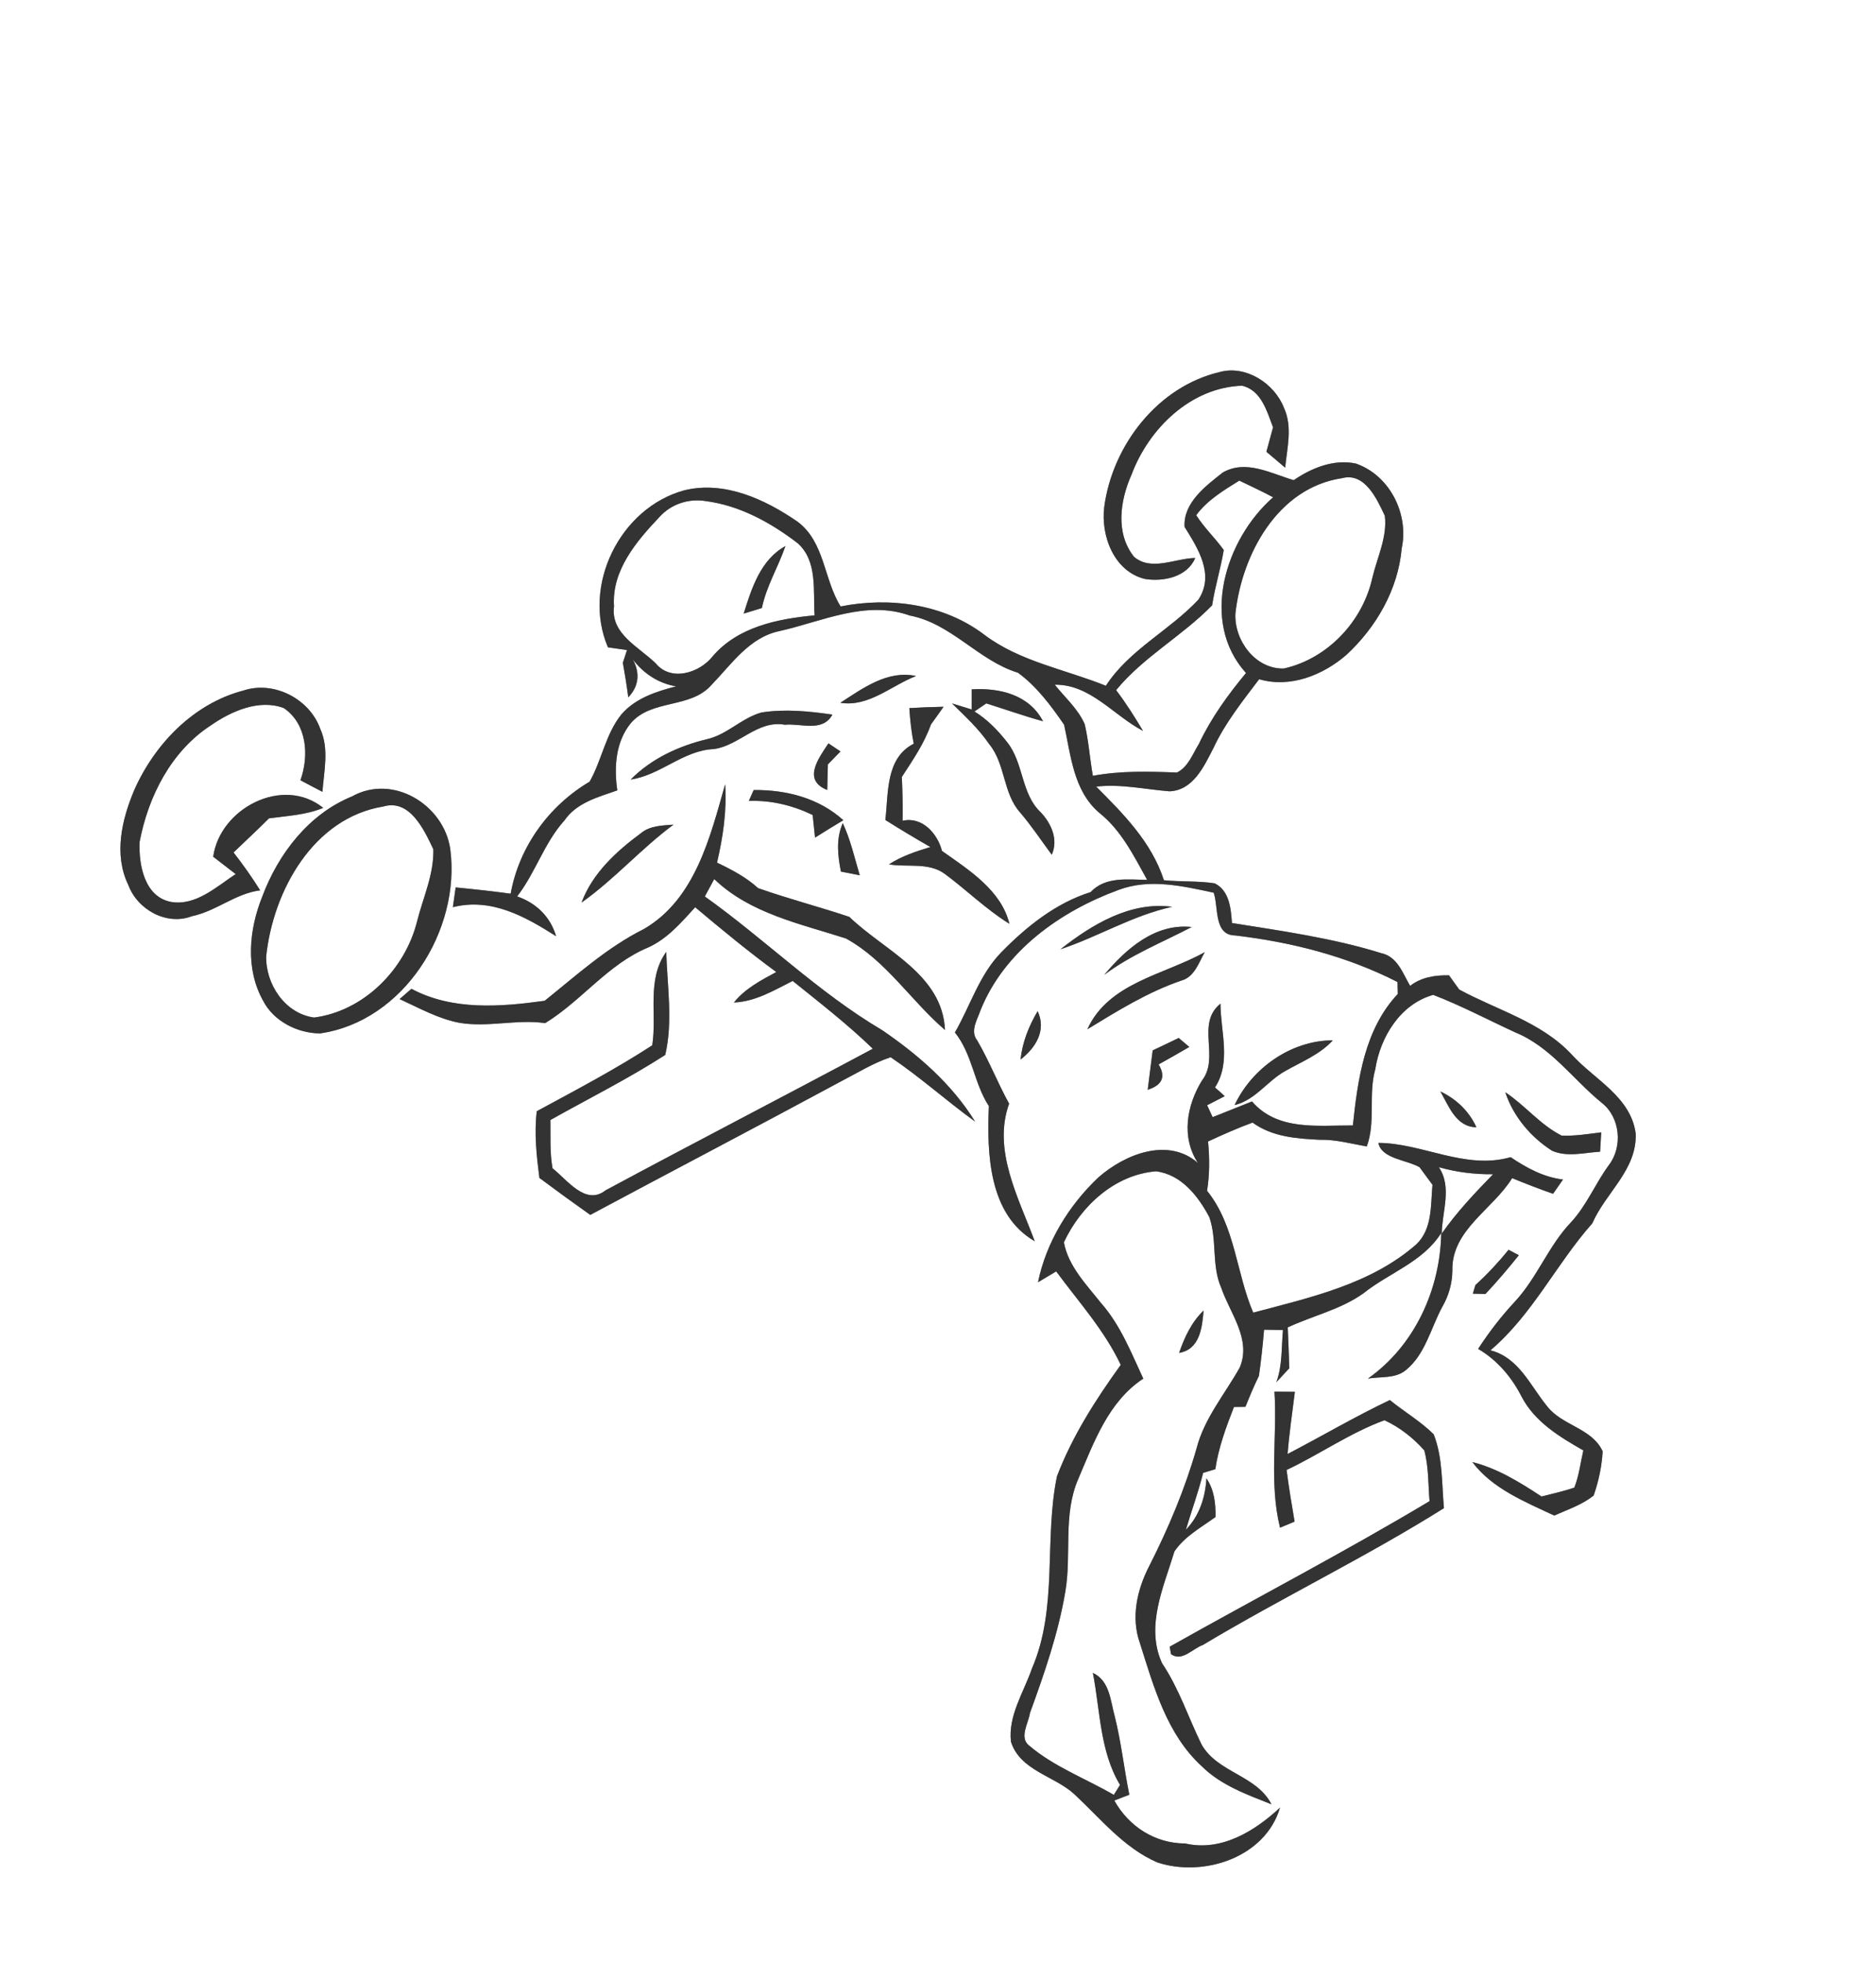 <?xml version="1.0" encoding="UTF-8" ?>
<!DOCTYPE svg PUBLIC "-//W3C//DTD SVG 1.1//EN" "http://www.w3.org/Graphics/SVG/1.1/DTD/svg11.dtd">
<svg width="263pt" height="275pt" viewBox="0 0 263 275" version="1.1" xmlns="http://www.w3.org/2000/svg">
<rect x="0" y="0" width="263" height="275" fill="#808080" stroke="none"/>
<g id="#ffffffff">
<path fill="#FFFFFF" opacity="1.00" d=" M 0.00 0.00 L 263.00 0.00 L 263.00 275.00 L 0.00 275.00 L 0.00 0.00 M 154.81 71.02 C 154.29 75.09 156.17 80.10 160.52 81.15 C 163.10 81.56 166.43 80.88 167.56 78.21 C 164.76 78.24 161.41 80.12 158.98 78.04 C 156.34 74.74 157.02 70.13 158.64 66.51 C 161.06 60.05 166.95 54.30 174.13 54.06 C 176.84 54.71 177.60 57.63 178.47 59.89 C 178.24 60.74 177.77 62.46 177.54 63.32 C 178.20 63.88 179.51 64.99 180.17 65.55 C 180.44 62.78 181.23 59.80 179.99 57.14 C 178.66 53.74 174.70 51.17 171.05 52.13 C 162.34 54.15 155.98 62.37 154.81 71.02 M 171.42 66.23 C 169.02 68.12 165.86 70.48 166.07 73.85 C 167.94 76.87 170.32 80.53 168.01 84.04 C 163.97 88.37 158.34 91.03 155.03 96.12 C 149.34 93.81 143.02 92.75 138.01 88.98 C 132.34 84.65 124.70 83.63 117.85 85.00 C 115.48 81.21 115.63 75.96 111.81 73.12 C 107.26 69.98 101.57 67.35 95.94 68.72 C 86.93 71.17 81.53 82.06 85.23 90.73 C 85.90 90.83 87.23 91.01 87.90 91.11 C 87.76 91.56 87.46 92.45 87.32 92.89 C 87.61 94.50 87.87 96.12 88.08 97.74 C 89.55 96.20 89.77 94.34 88.71 92.42 C 90.22 94.40 92.31 95.78 94.78 96.20 C 91.99 96.92 89.10 97.86 87.14 100.10 C 84.90 102.86 84.38 106.53 82.66 109.56 C 76.95 112.93 72.77 118.70 71.59 125.26 C 69.02 124.91 66.45 124.63 63.88 124.38 C 63.78 125.07 63.59 126.46 63.49 127.15 C 68.85 125.79 73.63 128.46 77.96 131.22 C 77.16 128.48 75.16 126.56 72.50 125.64 C 75.08 122.31 76.29 118.13 79.14 114.98 C 80.84 112.50 83.86 111.72 86.54 110.78 C 86.07 107.56 86.29 103.98 88.43 101.36 C 91.37 97.94 96.82 99.38 99.77 95.97 C 102.58 93.07 105.06 89.32 109.29 88.45 C 115.25 87.11 121.39 84.07 127.53 86.27 C 133.38 87.38 137.13 92.57 142.71 94.29 C 145.32 96.18 147.36 98.93 149.18 101.58 C 150.13 105.88 150.48 110.79 154.07 113.89 C 157.18 116.34 158.94 119.94 160.82 123.32 C 158.07 123.29 154.98 122.82 152.89 125.04 C 148.02 126.57 143.91 129.86 140.39 133.46 C 137.29 136.61 136.04 140.96 133.87 144.71 C 136.33 147.77 136.53 151.82 138.63 155.03 C 138.35 161.66 138.59 170.23 145.06 173.97 C 142.81 167.90 139.12 161.22 141.47 154.69 C 139.87 151.79 138.67 148.69 137.00 145.83 C 135.96 144.50 137.02 142.91 137.46 141.60 C 140.80 133.28 148.67 127.71 156.84 124.72 C 161.18 123.10 165.80 124.19 170.15 125.12 C 170.85 127.14 170.14 131.07 173.14 131.11 C 181.03 132.04 188.82 134.01 195.92 137.64 C 195.93 138.06 195.95 138.89 195.96 139.31 C 191.30 144.27 190.35 151.26 189.66 157.74 C 184.77 157.72 179.11 158.54 175.52 154.38 C 173.68 155.12 171.84 155.84 170.00 156.58 L 169.23 154.91 C 169.85 154.59 171.08 153.95 171.70 153.64 C 171.25 153.22 170.79 152.82 170.33 152.42 C 172.64 148.87 171.11 144.58 171.10 140.67 C 167.60 143.50 171.05 148.19 168.51 151.44 C 166.36 154.93 165.57 159.40 167.94 163.00 C 163.72 159.33 157.67 161.79 153.98 165.03 C 149.84 168.95 146.67 174.10 145.52 179.72 C 146.37 179.21 147.22 178.70 148.07 178.20 C 151.22 182.47 154.82 186.44 157.12 191.30 C 153.60 196.18 150.34 201.26 148.18 206.91 C 146.34 215.81 148.36 225.34 144.66 233.88 C 143.51 237.22 141.31 240.46 141.73 244.13 C 143.03 248.18 147.77 248.88 150.60 251.46 C 154.28 254.87 157.52 258.98 162.23 261.03 C 168.68 263.17 177.38 260.38 179.45 253.35 C 175.90 256.66 171.20 259.55 166.15 258.38 C 161.94 258.38 158.24 256.00 156.22 252.36 C 156.75 252.16 157.79 251.75 158.32 251.55 C 157.59 247.92 157.19 244.24 156.30 240.65 C 155.67 238.43 155.61 235.59 153.21 234.47 C 154.24 239.72 154.19 245.50 157.02 250.17 C 156.73 250.64 156.44 251.10 156.15 251.57 C 152.21 249.28 147.80 247.65 144.30 244.68 C 142.82 243.55 144.19 241.52 144.39 240.10 C 146.41 234.55 148.36 228.94 149.35 223.09 C 150.25 217.85 148.98 212.29 151.17 207.28 C 153.35 202.16 155.40 196.42 160.28 193.23 C 158.57 189.56 157.07 185.71 154.36 182.64 C 152.31 180.05 149.76 177.47 149.15 174.12 C 151.52 169.04 156.26 164.65 162.05 164.17 C 165.61 164.60 167.98 167.65 169.54 170.60 C 170.66 173.80 169.82 177.37 171.21 180.51 C 172.44 184.08 175.45 187.68 173.82 191.64 C 171.73 195.39 168.84 198.76 167.75 203.00 C 166.12 208.70 163.81 214.18 161.13 219.46 C 159.42 222.77 158.51 226.69 159.81 230.31 C 161.75 236.43 163.58 243.09 168.49 247.57 C 171.16 250.22 174.81 251.53 178.25 252.89 C 176.16 248.79 170.68 248.48 168.44 244.49 C 166.59 240.71 165.28 236.64 162.91 233.12 C 160.55 227.94 163.13 222.46 164.65 217.44 C 166.07 215.34 168.40 214.08 170.41 212.62 C 170.43 210.71 170.23 208.82 169.13 207.20 C 168.98 209.88 168.14 212.46 166.25 214.41 C 167.04 211.75 168.00 209.14 168.67 206.44 C 169.10 206.31 169.95 206.05 170.38 205.92 C 170.82 202.90 171.89 200.02 172.99 197.20 C 173.39 197.19 174.20 197.19 174.60 197.18 C 175.19 195.72 175.79 194.26 176.49 192.85 C 176.80 190.70 177.03 188.53 177.21 186.37 C 177.87 186.38 179.19 186.41 179.86 186.42 C 179.64 188.86 179.79 191.38 178.94 193.73 C 179.54 193.07 180.14 192.42 180.75 191.77 C 180.68 189.86 180.62 187.95 180.53 186.05 C 184.04 184.41 187.94 183.55 191.13 181.28 C 194.74 178.39 199.49 176.89 202.05 172.81 C 201.91 180.73 198.33 188.60 191.78 193.22 C 193.54 192.92 195.59 193.26 197.07 192.05 C 199.82 189.83 200.57 186.18 202.18 183.20 C 203.09 181.64 203.59 179.90 203.61 178.09 C 203.47 172.38 209.29 169.52 211.99 165.13 C 213.88 165.90 215.79 166.65 217.73 167.32 C 218.07 166.82 218.77 165.82 219.12 165.32 C 216.40 165.00 214.01 163.69 211.78 162.19 C 205.43 164.01 199.37 160.20 193.24 160.19 C 193.67 162.42 197.20 162.55 199.01 163.60 C 199.46 164.21 200.37 165.45 200.82 166.06 C 200.56 168.93 200.83 172.28 198.53 174.43 C 192.16 180.01 183.66 181.86 175.69 183.98 C 173.29 178.38 173.18 171.81 169.22 166.90 C 169.59 164.61 169.58 162.29 169.36 159.99 C 171.41 159.04 173.48 158.12 175.60 157.34 C 178.33 159.33 181.71 159.59 184.97 159.75 C 187.22 159.69 189.40 160.30 191.61 160.69 C 192.89 157.22 191.80 153.42 192.80 149.88 C 193.50 145.35 196.31 140.74 200.92 139.44 C 204.87 140.96 208.61 142.94 212.45 144.71 C 217.40 146.73 220.52 151.29 224.55 154.57 C 227.16 156.61 227.53 160.76 225.52 163.34 C 223.65 165.90 222.45 168.91 220.29 171.26 C 217.11 174.57 215.52 179.03 212.41 182.40 C 210.48 184.46 208.76 186.70 207.22 189.06 C 209.92 190.64 211.93 193.03 213.34 195.80 C 215.19 199.31 218.64 201.39 221.97 203.29 C 221.57 205.02 221.37 206.83 220.71 208.50 C 219.21 209.02 217.65 209.35 216.11 209.75 C 213.08 207.76 209.96 205.82 206.41 204.92 C 209.19 208.64 213.79 210.49 217.89 212.42 C 219.77 211.58 221.79 210.92 223.42 209.61 C 224.11 207.62 224.56 205.53 224.68 203.42 C 223.19 200.15 218.96 199.82 216.88 197.08 C 214.52 194.20 212.92 190.27 208.95 189.26 C 214.85 184.25 218.17 177.17 223.23 171.46 C 225.10 167.15 229.52 163.95 229.31 158.87 C 228.62 153.69 223.47 151.29 220.29 147.75 C 216.03 143.21 209.87 141.58 204.57 138.69 C 204.21 138.19 203.50 137.20 203.14 136.70 C 201.22 136.67 199.26 136.95 197.69 138.18 C 196.65 136.42 195.92 134.09 193.66 133.60 C 186.85 131.48 179.73 130.49 172.71 129.37 C 172.56 127.35 172.37 124.84 170.29 123.81 C 167.94 123.45 165.53 123.61 163.17 123.37 C 161.45 118.05 157.52 114.10 153.68 110.25 C 157.14 109.85 160.53 110.64 163.96 110.91 C 167.29 110.77 168.80 107.39 170.12 104.84 C 171.76 101.31 174.20 98.28 176.52 95.20 C 180.86 96.47 185.43 94.65 188.73 91.81 C 192.94 87.92 196.00 82.63 196.51 76.85 C 197.54 72.03 194.82 66.60 190.07 64.97 C 186.98 64.32 183.89 65.58 181.37 67.30 C 178.18 66.37 174.67 64.36 171.42 66.23 M 117.81 98.50 C 121.75 99.15 124.95 96.09 128.43 94.75 C 124.42 93.89 120.98 96.46 117.81 98.50 M 136.22 96.62 C 136.21 97.56 136.21 98.50 136.22 99.44 L 133.46 98.59 C 135.31 100.39 137.22 102.16 138.68 104.30 C 140.98 107.09 140.59 111.22 143.04 113.91 C 144.63 115.78 145.99 117.83 147.45 119.80 C 148.39 117.67 147.40 115.45 145.91 113.86 C 143.12 111.25 143.53 106.93 141.19 104.02 C 139.90 102.37 138.41 100.83 136.61 99.72 C 137.16 99.34 137.71 98.96 138.27 98.59 C 140.92 99.42 143.54 100.35 146.22 101.09 C 144.28 97.36 140.11 96.38 136.22 96.62 M 18.82 110.74 C 17.07 114.89 15.92 119.78 17.99 124.04 C 19.27 127.50 23.36 129.78 26.92 128.41 C 30.30 127.71 33.01 125.23 36.47 124.79 C 35.32 122.95 34.07 121.18 32.74 119.48 C 34.40 117.89 36.08 116.33 37.71 114.70 C 40.27 114.34 42.89 114.24 45.31 113.23 C 39.63 108.67 30.82 113.32 29.89 120.08 C 30.94 120.88 31.99 121.70 33.04 122.51 C 30.33 124.29 27.45 127.01 23.96 126.41 C 20.23 125.69 19.44 121.18 19.57 118.01 C 20.78 111.63 23.99 105.28 29.57 101.66 C 32.44 99.67 36.32 97.95 39.78 99.24 C 43.05 101.46 43.35 105.91 42.12 109.36 C 43.14 109.91 44.17 110.45 45.20 110.98 C 45.42 108.06 46.16 104.95 44.90 102.16 C 43.40 97.95 38.39 95.36 34.11 96.79 C 27.14 98.61 21.68 104.28 18.82 110.74 M 106.76 99.86 C 103.98 100.62 101.93 102.98 99.09 103.61 C 95.15 104.56 91.29 106.34 88.42 109.26 C 92.63 108.64 95.78 105.17 100.06 104.99 C 103.61 104.53 106.19 100.89 110.03 101.58 C 112.30 101.35 115.30 102.68 116.70 100.16 C 113.42 99.68 110.06 99.35 106.76 99.86 M 127.48 99.25 C 127.59 100.92 127.77 102.59 128.10 104.24 C 124.13 106.25 124.56 111.19 124.12 114.93 C 126.20 116.24 128.30 117.50 130.43 118.72 C 128.42 119.33 126.40 119.99 124.63 121.15 C 127.21 121.59 130.20 120.82 132.46 122.49 C 135.52 124.76 138.25 127.46 141.51 129.48 C 140.37 124.78 135.80 121.91 132.06 119.27 C 131.44 116.85 129.30 114.41 126.54 115.04 C 126.58 112.99 126.52 110.95 126.43 108.90 C 127.96 106.54 129.57 104.21 130.51 101.54 C 131.11 100.72 131.70 99.89 132.28 99.06 C 130.68 99.09 129.08 99.15 127.48 99.25 M 116.14 104.19 C 114.76 106.28 112.45 109.34 115.97 110.72 C 115.99 109.82 116.04 108.04 116.06 107.14 C 116.50 106.69 117.39 105.78 117.83 105.32 C 117.27 104.94 116.70 104.56 116.14 104.19 M 101.66 109.92 C 99.55 117.35 97.45 126.04 90.27 130.21 C 85.11 132.79 80.82 136.69 76.36 140.27 C 70.14 141.13 63.42 141.66 57.68 138.59 C 57.26 138.95 56.43 139.67 56.02 140.03 C 58.76 141.28 61.44 142.80 64.43 143.36 C 68.42 144.03 72.43 142.83 76.43 143.40 C 81.55 140.26 85.22 135.15 90.84 132.81 C 93.56 131.59 95.50 129.30 97.46 127.16 C 101.17 130.28 104.92 133.37 108.83 136.24 C 106.68 137.40 104.45 138.56 102.89 140.51 C 105.91 140.39 108.51 138.80 111.13 137.49 C 114.94 140.56 118.83 143.57 122.36 146.99 C 109.90 153.66 97.34 160.14 84.89 166.84 C 82.09 169.05 79.50 165.34 77.46 163.75 C 77.06 161.52 77.20 159.23 77.16 156.98 C 82.54 153.96 88.08 151.20 93.26 147.86 C 94.36 143.19 93.54 138.18 93.40 133.42 C 90.61 137.32 92.13 142.13 91.44 146.51 C 86.23 149.90 80.71 152.79 75.25 155.75 C 74.88 158.87 75.22 162.00 75.62 165.10 C 77.97 166.85 80.35 168.58 82.75 170.28 C 94.44 164.02 106.20 157.88 117.87 151.58 C 120.17 150.40 122.39 149.00 124.86 148.18 C 128.97 150.94 132.68 154.29 136.70 157.20 C 133.44 151.93 128.73 147.84 123.66 144.38 C 114.69 139.08 107.26 131.67 98.81 125.65 C 99.25 124.84 99.69 124.02 100.13 123.21 C 105.14 128.04 112.19 129.47 118.60 131.54 C 124.20 134.61 127.70 140.26 132.48 144.36 C 132.12 136.52 123.99 133.27 119.07 128.51 C 114.83 127.09 110.49 125.97 106.28 124.48 C 104.59 122.94 102.56 121.88 100.52 120.91 C 101.36 117.31 101.91 113.63 101.66 109.92 M 105.66 110.73 C 105.49 111.11 105.15 111.88 104.98 112.26 C 108.09 112.14 111.13 112.88 113.93 114.23 C 114.01 115.02 114.18 116.61 114.26 117.40 C 115.58 116.57 116.90 115.75 118.23 114.96 C 114.78 111.84 110.23 110.69 105.66 110.73 M 49.34 111.63 C 43.29 114.09 38.99 119.69 36.76 125.69 C 34.91 130.27 34.38 135.78 36.87 140.23 C 38.34 143.14 41.72 144.83 44.87 144.84 C 56.61 143.16 64.63 130.35 63.12 118.99 C 62.22 112.80 55.09 108.41 49.34 111.63 M 89.84 116.79 C 86.41 119.32 83.05 122.40 81.53 126.50 C 86.13 123.25 89.88 118.94 94.42 115.58 C 92.84 115.71 91.13 115.71 89.84 116.79 M 118.15 115.37 C 117.18 117.56 117.44 119.90 117.89 122.16 C 118.77 122.34 119.65 122.51 120.53 122.68 C 119.80 120.23 119.24 117.71 118.15 115.37 M 148.67 133.05 C 153.98 131.28 158.80 128.30 164.33 127.10 C 158.47 126.31 153.08 129.58 148.67 133.05 M 154.81 136.63 C 158.57 133.81 162.94 132.09 167.07 129.93 C 161.95 129.38 157.86 132.98 154.81 136.63 M 152.44 144.26 C 156.68 141.68 160.91 139.04 165.64 137.43 C 167.47 136.91 168.05 134.93 168.90 133.45 C 163.23 136.64 155.41 137.71 152.44 144.26 M 143.08 148.50 C 145.19 146.86 146.73 144.43 145.47 141.72 C 144.24 143.81 143.32 146.07 143.08 148.50 M 161.60 147.22 C 161.37 149.06 161.12 150.90 160.90 152.74 C 162.95 152.09 163.46 150.91 162.43 149.19 C 163.87 148.39 165.31 147.57 166.73 146.74 C 166.23 146.32 165.73 145.90 165.24 145.48 C 164.03 146.07 162.82 146.65 161.60 147.22 M 173.08 154.89 C 176.01 154.17 177.67 151.50 180.19 150.11 C 182.49 148.80 185.03 147.81 186.85 145.81 C 181.03 145.82 175.53 149.68 173.08 154.89 M 201.93 152.98 C 203.13 155.06 204.12 157.95 206.98 158.00 C 205.96 155.75 204.16 154.03 201.93 152.98 M 211.03 153.09 C 212.15 156.48 214.59 159.37 217.57 161.28 C 219.70 162.22 222.09 161.56 224.32 161.42 C 224.37 160.52 224.43 159.61 224.48 158.71 C 222.64 158.94 220.79 159.24 218.93 159.17 C 215.93 157.66 213.81 154.93 211.03 153.09 M 211.49 175.17 C 210.06 176.93 208.52 178.59 206.84 180.11 C 206.75 180.41 206.57 181.01 206.48 181.32 C 206.92 181.33 207.80 181.35 208.24 181.37 C 209.88 179.63 211.43 177.80 212.93 175.93 C 212.57 175.74 211.85 175.36 211.49 175.17 M 165.30 189.62 C 168.20 189.14 168.54 186.08 168.73 183.69 C 167.04 185.31 166.05 187.45 165.30 189.62 M 178.67 195.05 C 179.07 201.41 177.90 207.85 179.45 214.12 C 179.96 213.91 180.98 213.48 181.49 213.27 C 181.08 210.86 180.68 208.45 180.37 206.03 C 185.01 203.84 189.26 200.83 194.09 199.06 C 196.22 200.04 198.13 201.54 199.68 203.29 C 200.29 205.60 200.22 208.03 200.41 210.40 C 188.47 217.55 176.11 223.97 163.98 230.80 C 164.03 231.06 164.12 231.59 164.17 231.85 C 165.72 232.95 167.19 231.06 168.63 230.56 C 179.74 223.90 191.46 218.27 202.43 211.38 C 202.11 207.93 202.28 204.30 200.99 201.03 C 199.14 199.20 196.86 197.87 194.84 196.23 C 189.96 198.55 185.30 201.30 180.51 203.79 C 180.74 200.87 181.17 197.98 181.53 195.08 C 180.58 195.06 179.62 195.05 178.67 195.05 Z" />
<path fill="#FFFFFF" opacity="1.00" d=" M 188.14 67.02 C 191.35 66.17 193.03 69.94 194.14 72.29 C 194.51 75.25 193.08 78.10 192.40 80.95 C 191.07 87.06 186.14 92.32 179.99 93.70 C 176.02 93.81 173.03 89.80 173.19 86.02 C 174.10 77.71 179.09 68.38 188.14 67.02 Z" />
<path fill="#FFFFFF" opacity="1.00" d=" M 167.70 72.21 C 169.26 70.09 171.55 68.73 173.74 67.36 C 175.32 68.13 176.93 68.86 178.48 69.70 C 171.82 75.52 168.14 87.10 174.68 94.33 C 172.13 97.40 169.78 100.65 168.07 104.27 C 167.20 105.68 166.57 107.51 165.00 108.28 C 161.06 108.13 157.11 108.01 153.21 108.74 C 152.78 106.34 152.63 103.89 152.07 101.51 C 151.14 99.36 149.30 97.77 147.87 95.97 C 152.84 95.89 156.12 100.29 160.24 102.44 C 159.07 100.48 157.86 98.55 156.47 96.73 C 160.31 92.05 165.74 89.15 169.93 84.84 C 170.33 82.23 171.13 79.70 171.56 77.09 C 170.35 75.40 168.81 73.97 167.70 72.21 Z" />
<path fill="#FFFFFF" opacity="1.00" d=" M 92.49 72.42 C 94.12 70.63 96.55 69.85 98.93 70.23 C 103.70 70.85 108.05 73.24 111.82 76.13 C 114.66 78.65 113.97 82.84 114.20 86.25 C 109.04 86.73 103.45 87.85 99.91 91.99 C 98.07 94.32 94.08 95.58 91.94 92.99 C 89.61 90.69 85.57 88.86 86.08 84.99 C 85.73 79.94 89.25 75.84 92.49 72.42 M 104.26 86.00 C 105.11 85.74 105.96 85.49 106.81 85.22 C 107.44 82.16 109.10 79.47 110.11 76.54 C 106.63 78.44 105.37 82.46 104.26 86.00 Z" />
<path fill="#FFFFFF" opacity="1.00" d=" M 53.73 113.04 C 57.46 111.94 59.45 116.30 60.75 119.03 C 60.85 122.55 59.30 125.82 58.46 129.18 C 56.78 135.88 51.00 141.72 44.03 142.62 C 39.95 142.06 37.22 137.95 37.32 133.99 C 38.31 124.86 43.89 114.66 53.73 113.04 Z" />
<path fill="#FFFFFF" opacity="1.00" d=" M 201.71 163.59 C 204.19 164.30 206.75 164.61 209.32 164.58 C 206.76 167.21 204.23 169.88 202.12 172.90 C 202.16 169.83 203.61 166.40 201.71 163.59 Z" />
</g>
<g id="#434643ff">
<path fill="#333333" opacity="1.00" d=" M 154.81 71.02 C 155.98 62.37 162.34 54.15 171.05 52.13 C 174.70 51.17 178.66 53.74 179.99 57.14 C 181.23 59.80 180.44 62.78 180.17 65.55 C 179.51 64.99 178.20 63.88 177.54 63.32 C 177.77 62.46 178.24 60.74 178.47 59.89 C 177.60 57.63 176.84 54.71 174.13 54.06 C 166.95 54.30 161.06 60.05 158.64 66.51 C 157.02 70.13 156.34 74.74 158.98 78.04 C 161.41 80.12 164.76 78.24 167.56 78.21 C 166.43 80.88 163.10 81.56 160.52 81.15 C 156.17 80.10 154.29 75.09 154.81 71.02 Z" />
<path fill="#333333" opacity="1.00" d=" M 171.42 66.23 C 174.67 64.36 178.18 66.37 181.37 67.30 C 183.89 65.58 186.98 64.32 190.07 64.97 C 194.82 66.60 197.54 72.03 196.51 76.85 C 196.00 82.63 192.94 87.92 188.73 91.81 C 185.43 94.65 180.86 96.47 176.52 95.20 C 174.20 98.28 171.76 101.31 170.12 104.84 C 168.80 107.39 167.29 110.77 163.96 110.91 C 160.53 110.64 157.14 109.85 153.68 110.25 C 157.52 114.10 161.45 118.05 163.17 123.37 C 165.53 123.61 167.94 123.45 170.29 123.81 C 172.37 124.84 172.56 127.35 172.71 129.37 C 179.73 130.49 186.85 131.48 193.66 133.60 C 195.92 134.09 196.65 136.42 197.69 138.18 C 199.26 136.95 201.22 136.67 203.14 136.70 C 203.50 137.20 204.21 138.19 204.57 138.69 C 209.87 141.58 216.03 143.21 220.29 147.75 C 223.47 151.29 228.62 153.69 229.31 158.87 C 229.52 163.95 225.10 167.15 223.23 171.46 C 218.17 177.17 214.85 184.25 208.95 189.26 C 212.92 190.27 214.52 194.20 216.88 197.08 C 218.96 199.82 223.19 200.15 224.68 203.42 C 224.56 205.53 224.11 207.62 223.42 209.61 C 221.79 210.92 219.77 211.58 217.89 212.42 C 213.79 210.49 209.19 208.64 206.41 204.92 C 209.96 205.82 213.08 207.76 216.11 209.75 C 217.65 209.35 219.21 209.02 220.71 208.50 C 221.37 206.83 221.57 205.02 221.97 203.29 C 218.64 201.39 215.19 199.31 213.34 195.80 C 211.93 193.03 209.92 190.64 207.22 189.06 C 208.76 186.70 210.48 184.46 212.41 182.40 C 215.52 179.03 217.11 174.57 220.29 171.26 C 222.45 168.91 223.65 165.90 225.52 163.34 C 227.53 160.76 227.16 156.61 224.55 154.57 C 220.52 151.29 217.40 146.73 212.45 144.71 C 208.61 142.94 204.87 140.96 200.92 139.44 C 196.31 140.74 193.50 145.35 192.80 149.88 C 191.80 153.42 192.89 157.22 191.61 160.69 C 189.40 160.30 187.22 159.69 184.97 159.75 C 181.71 159.59 178.33 159.33 175.60 157.34 C 173.48 158.12 171.41 159.04 169.36 159.99 C 169.58 162.29 169.59 164.61 169.22 166.90 C 173.18 171.81 173.29 178.38 175.69 183.98 C 183.66 181.86 192.16 180.01 198.53 174.43 C 200.83 172.28 200.56 168.93 200.82 166.06 C 200.37 165.45 199.46 164.21 199.01 163.60 C 197.20 162.55 193.67 162.42 193.24 160.19 C 199.37 160.20 205.43 164.01 211.78 162.19 C 214.01 163.69 216.40 165.00 219.12 165.32 C 218.77 165.82 218.07 166.82 217.73 167.32 C 215.79 166.65 213.88 165.90 211.99 165.13 C 209.29 169.52 203.47 172.38 203.61 178.09 C 203.59 179.90 203.09 181.64 202.18 183.20 C 200.57 186.18 199.82 189.83 197.07 192.05 C 195.59 193.26 193.54 192.92 191.78 193.22 C 198.33 188.60 201.91 180.73 202.05 172.81 C 199.49 176.89 194.74 178.39 191.13 181.28 C 187.94 183.55 184.04 184.41 180.53 186.05 C 180.62 187.95 180.68 189.86 180.75 191.77 C 180.14 192.42 179.54 193.07 178.94 193.73 C 179.79 191.38 179.64 188.86 179.86 186.42 C 179.19 186.41 177.87 186.38 177.21 186.37 C 177.03 188.53 176.80 190.70 176.49 192.85 C 175.79 194.26 175.19 195.72 174.60 197.18 C 174.20 197.19 173.39 197.19 172.99 197.20 C 171.89 200.02 170.82 202.90 170.38 205.92 C 169.95 206.05 169.10 206.31 168.67 206.44 C 168.00 209.14 167.04 211.75 166.25 214.41 C 168.14 212.46 168.98 209.88 169.13 207.20 C 170.23 208.82 170.43 210.71 170.41 212.62 C 168.40 214.08 166.07 215.34 164.65 217.44 C 163.13 222.46 160.55 227.94 162.91 233.12 C 165.28 236.64 166.59 240.71 168.44 244.49 C 170.68 248.48 176.16 248.79 178.25 252.89 C 174.81 251.53 171.16 250.22 168.49 247.57 C 163.58 243.09 161.75 236.43 159.81 230.31 C 158.51 226.69 159.42 222.77 161.13 219.46 C 163.81 214.18 166.12 208.70 167.75 203.00 C 168.84 198.76 171.73 195.39 173.82 191.64 C 175.45 187.68 172.44 184.08 171.21 180.51 C 169.82 177.37 170.66 173.80 169.54 170.60 C 167.98 167.65 165.61 164.60 162.05 164.17 C 156.26 164.65 151.52 169.04 149.15 174.12 C 149.76 177.47 152.31 180.05 154.36 182.64 C 157.07 185.71 158.57 189.56 160.28 193.23 C 155.40 196.42 153.35 202.16 151.17 207.28 C 148.98 212.29 150.25 217.85 149.35 223.09 C 148.36 228.94 146.41 234.55 144.39 240.10 C 144.19 241.52 142.82 243.55 144.30 244.68 C 147.80 247.65 152.21 249.28 156.15 251.57 C 156.44 251.10 156.73 250.64 157.02 250.17 C 154.19 245.50 154.24 239.72 153.21 234.47 C 155.61 235.59 155.67 238.43 156.30 240.65 C 157.19 244.24 157.59 247.92 158.32 251.55 C 157.79 251.75 156.75 252.16 156.22 252.36 C 158.24 256.00 161.94 258.38 166.15 258.38 C 171.20 259.55 175.90 256.66 179.45 253.35 C 177.38 260.38 168.68 263.17 162.23 261.03 C 157.52 258.98 154.28 254.87 150.60 251.46 C 147.77 248.88 143.03 248.18 141.73 244.13 C 141.31 240.46 143.51 237.22 144.66 233.88 C 148.36 225.34 146.34 215.81 148.18 206.91 C 150.34 201.26 153.60 196.18 157.12 191.30 C 154.82 186.44 151.22 182.47 148.07 178.20 C 147.22 178.70 146.37 179.21 145.52 179.72 C 146.67 174.10 149.84 168.95 153.98 165.03 C 157.67 161.79 163.72 159.33 167.94 163.00 C 165.57 159.40 166.36 154.93 168.51 151.44 C 171.05 148.19 167.60 143.50 171.10 140.67 C 171.11 144.58 172.64 148.87 170.33 152.42 C 170.79 152.82 171.25 153.22 171.70 153.64 C 171.08 153.95 169.85 154.59 169.23 154.91 L 170.00 156.58 C 171.84 155.84 173.68 155.12 175.52 154.38 C 179.11 158.54 184.77 157.72 189.66 157.74 C 190.35 151.26 191.30 144.27 195.96 139.31 C 195.95 138.89 195.93 138.06 195.92 137.64 C 188.82 134.01 181.03 132.04 173.14 131.11 C 170.14 131.07 170.85 127.14 170.15 125.12 C 165.80 124.19 161.18 123.10 156.84 124.72 C 148.67 127.71 140.80 133.28 137.46 141.60 C 137.02 142.91 135.96 144.50 137.00 145.83 C 138.67 148.69 139.87 151.79 141.47 154.69 C 139.12 161.22 142.81 167.90 145.06 173.97 C 138.59 170.23 138.35 161.66 138.63 155.03 C 136.53 151.82 136.33 147.77 133.87 144.71 C 136.04 140.96 137.29 136.61 140.39 133.46 C 143.91 129.86 148.02 126.57 152.89 125.04 C 154.98 122.82 158.07 123.29 160.82 123.32 C 158.94 119.94 157.18 116.34 154.07 113.89 C 150.48 110.79 150.13 105.88 149.18 101.58 C 147.36 98.93 145.32 96.18 142.71 94.29 C 137.13 92.57 133.38 87.38 127.53 86.27 C 121.39 84.07 115.25 87.11 109.29 88.45 C 105.06 89.32 102.58 93.07 99.77 95.97 C 96.82 99.38 91.37 97.94 88.43 101.36 C 86.29 103.98 86.07 107.56 86.54 110.78 C 83.86 111.72 80.84 112.50 79.14 114.98 C 76.29 118.13 75.08 122.31 72.50 125.64 C 75.16 126.56 77.16 128.48 77.96 131.22 C 73.63 128.46 68.85 125.79 63.49 127.15 C 63.59 126.46 63.78 125.07 63.88 124.38 C 66.45 124.63 69.02 124.91 71.59 125.26 C 72.77 118.70 76.95 112.93 82.66 109.56 C 84.38 106.53 84.90 102.86 87.14 100.10 C 89.10 97.86 91.99 96.92 94.78 96.20 C 92.31 95.78 90.22 94.40 88.71 92.42 C 89.77 94.34 89.55 96.20 88.08 97.74 C 87.87 96.12 87.61 94.50 87.32 92.89 C 87.46 92.45 87.76 91.56 87.90 91.11 C 87.23 91.01 85.90 90.83 85.23 90.73 C 81.53 82.06 86.93 71.17 95.94 68.72 C 101.57 67.35 107.26 69.98 111.81 73.12 C 115.63 75.96 115.48 81.21 117.85 85.00 C 124.70 83.63 132.34 84.65 138.01 88.98 C 143.02 92.75 149.34 93.81 155.03 96.12 C 158.34 91.03 163.97 88.37 168.01 84.04 C 170.32 80.53 167.94 76.87 166.07 73.85 C 165.86 70.48 169.02 68.12 171.42 66.23 M 188.14 67.02 C 179.09 68.38 174.10 77.71 173.19 86.02 C 173.03 89.80 176.02 93.81 179.99 93.70 C 186.14 92.32 191.07 87.06 192.40 80.95 C 193.08 78.10 194.51 75.25 194.14 72.29 C 193.03 69.94 191.35 66.17 188.14 67.02 M 167.70 72.21 C 168.81 73.97 170.35 75.40 171.56 77.09 C 171.13 79.70 170.33 82.23 169.93 84.84 C 165.74 89.15 160.31 92.05 156.47 96.73 C 157.86 98.55 159.07 100.48 160.24 102.44 C 156.12 100.29 152.84 95.89 147.87 95.97 C 149.30 97.77 151.14 99.36 152.07 101.51 C 152.63 103.89 152.78 106.34 153.21 108.74 C 157.11 108.01 161.06 108.13 165.00 108.28 C 166.57 107.51 167.20 105.68 168.07 104.27 C 169.78 100.65 172.13 97.40 174.68 94.33 C 168.14 87.10 171.82 75.52 178.48 69.70 C 176.93 68.86 175.32 68.13 173.74 67.36 C 171.55 68.73 169.26 70.09 167.70 72.21 M 92.49 72.42 C 89.25 75.84 85.73 79.94 86.08 84.99 C 85.57 88.86 89.61 90.69 91.94 92.99 C 94.08 95.58 98.07 94.32 99.91 91.99 C 103.45 87.85 109.04 86.73 114.20 86.25 C 113.97 82.84 114.66 78.65 111.82 76.13 C 108.05 73.24 103.70 70.85 98.93 70.23 C 96.55 69.85 94.12 70.63 92.49 72.42 M 201.71 163.59 C 203.61 166.40 202.16 169.83 202.12 172.90 C 204.23 169.88 206.76 167.21 209.32 164.58 C 206.75 164.61 204.19 164.30 201.71 163.59 Z" />
<path fill="#333333" opacity="1.00" d=" M 104.26 86.00 C 105.37 82.46 106.63 78.44 110.11 76.54 C 109.10 79.47 107.44 82.16 106.81 85.22 C 105.96 85.49 105.11 85.74 104.26 86.00 Z" />
<path fill="#333333" opacity="1.00" d=" M 117.81 98.50 C 120.98 96.46 124.42 93.89 128.43 94.75 C 124.95 96.09 121.75 99.15 117.81 98.50 Z" />
<path fill="#333333" opacity="1.00" d=" M 136.22 96.62 C 140.11 96.38 144.28 97.36 146.22 101.09 C 143.54 100.35 140.92 99.42 138.27 98.59 C 137.71 98.96 137.16 99.34 136.61 99.72 C 138.41 100.83 139.90 102.37 141.19 104.02 C 143.53 106.93 143.12 111.25 145.91 113.86 C 147.40 115.45 148.39 117.67 147.45 119.80 C 145.99 117.83 144.63 115.78 143.04 113.91 C 140.59 111.22 140.98 107.09 138.68 104.30 C 137.22 102.16 135.31 100.39 133.46 98.59 L 136.22 99.44 C 136.21 98.50 136.21 97.56 136.22 96.62 Z" />
<path fill="#333333" opacity="1.00" d=" M 18.82 110.74 C 21.68 104.28 27.14 98.61 34.11 96.79 C 38.39 95.36 43.40 97.95 44.90 102.16 C 46.16 104.95 45.42 108.06 45.20 110.98 C 44.17 110.45 43.14 109.91 42.12 109.36 C 43.35 105.91 43.05 101.46 39.78 99.24 C 36.32 97.95 32.44 99.67 29.57 101.66 C 23.99 105.28 20.78 111.63 19.57 118.01 C 19.44 121.18 20.23 125.69 23.96 126.41 C 27.45 127.01 30.33 124.29 33.04 122.51 C 31.99 121.70 30.94 120.88 29.89 120.08 C 30.82 113.32 39.63 108.67 45.31 113.23 C 42.89 114.24 40.27 114.34 37.71 114.70 C 36.08 116.33 34.40 117.89 32.74 119.48 C 34.07 121.18 35.32 122.95 36.47 124.79 C 33.01 125.23 30.30 127.71 26.92 128.41 C 23.36 129.78 19.27 127.50 17.99 124.04 C 15.92 119.78 17.07 114.89 18.82 110.74 Z" />
<path fill="#333333" opacity="1.00" d=" M 106.76 99.86 C 110.06 99.35 113.42 99.68 116.70 100.16 C 115.30 102.68 112.30 101.35 110.03 101.58 C 106.19 100.89 103.61 104.53 100.06 104.99 C 95.78 105.17 92.63 108.64 88.42 109.26 C 91.29 106.34 95.15 104.56 99.09 103.61 C 101.93 102.98 103.98 100.62 106.76 99.86 Z" />
<path fill="#333333" opacity="1.00" d=" M 127.48 99.25 C 129.08 99.15 130.68 99.09 132.28 99.06 C 131.70 99.89 131.11 100.72 130.51 101.54 C 129.57 104.21 127.96 106.54 126.43 108.90 C 126.52 110.95 126.58 112.99 126.54 115.04 C 129.30 114.41 131.44 116.85 132.06 119.27 C 135.80 121.91 140.37 124.78 141.51 129.48 C 138.25 127.46 135.52 124.76 132.46 122.49 C 130.20 120.82 127.21 121.59 124.63 121.15 C 126.40 119.99 128.42 119.33 130.43 118.72 C 128.30 117.50 126.20 116.24 124.12 114.93 C 124.56 111.19 124.13 106.25 128.10 104.24 C 127.77 102.59 127.59 100.92 127.48 99.25 Z" />
<path fill="#333333" opacity="1.00" d=" M 116.14 104.19 C 116.70 104.56 117.27 104.94 117.83 105.32 C 117.39 105.78 116.50 106.69 116.06 107.14 C 116.04 108.04 115.99 109.82 115.97 110.72 C 112.45 109.34 114.76 106.28 116.14 104.19 Z" />
<path fill="#333333" opacity="1.00" d=" M 101.66 109.92 C 101.91 113.63 101.36 117.31 100.52 120.91 C 102.56 121.88 104.59 122.94 106.28 124.48 C 110.49 125.97 114.83 127.09 119.07 128.51 C 123.99 133.27 132.12 136.52 132.48 144.36 C 127.70 140.26 124.20 134.61 118.60 131.54 C 112.19 129.47 105.14 128.04 100.13 123.21 C 99.69 124.02 99.25 124.84 98.81 125.65 C 107.26 131.67 114.69 139.08 123.66 144.38 C 128.73 147.84 133.44 151.93 136.70 157.20 C 132.68 154.29 128.97 150.94 124.86 148.18 C 122.39 149.00 120.17 150.40 117.87 151.58 C 106.20 157.88 94.44 164.02 82.75 170.28 C 80.35 168.58 77.97 166.85 75.62 165.10 C 75.22 162.00 74.88 158.87 75.25 155.75 C 80.71 152.79 86.23 149.90 91.44 146.51 C 92.13 142.13 90.61 137.32 93.40 133.42 C 93.54 138.18 94.36 143.19 93.26 147.86 C 88.08 151.20 82.54 153.96 77.16 156.98 C 77.20 159.23 77.06 161.52 77.46 163.75 C 79.50 165.34 82.09 169.05 84.89 166.84 C 97.34 160.14 109.90 153.66 122.36 146.99 C 118.83 143.57 114.94 140.56 111.13 137.49 C 108.51 138.80 105.91 140.39 102.89 140.51 C 104.45 138.56 106.68 137.40 108.83 136.24 C 104.92 133.37 101.17 130.28 97.46 127.16 C 95.50 129.30 93.56 131.59 90.84 132.81 C 85.22 135.15 81.55 140.26 76.43 143.40 C 72.43 142.83 68.42 144.03 64.43 143.36 C 61.44 142.80 58.76 141.28 56.02 140.03 C 56.43 139.67 57.26 138.95 57.68 138.59 C 63.42 141.66 70.14 141.13 76.36 140.27 C 80.82 136.69 85.11 132.79 90.27 130.21 C 97.45 126.04 99.55 117.35 101.66 109.92 Z" />
<path fill="#333333" opacity="1.00" d=" M 105.66 110.73 C 110.23 110.69 114.78 111.84 118.23 114.96 C 116.90 115.75 115.58 116.57 114.26 117.40 C 114.18 116.61 114.01 115.02 113.93 114.23 C 111.13 112.88 108.09 112.14 104.98 112.26 C 105.15 111.88 105.49 111.11 105.66 110.73 Z" />
<path fill="#333333" opacity="1.00" d=" M 49.34 111.63 C 55.09 108.41 62.22 112.80 63.12 118.99 C 64.63 130.35 56.61 143.16 44.87 144.84 C 41.72 144.83 38.34 143.14 36.87 140.23 C 34.38 135.78 34.91 130.27 36.76 125.69 C 38.99 119.69 43.29 114.09 49.34 111.63 M 53.73 113.04 C 43.89 114.66 38.31 124.86 37.32 133.99 C 37.22 137.95 39.95 142.06 44.03 142.62 C 51.00 141.72 56.78 135.88 58.46 129.18 C 59.30 125.82 60.85 122.55 60.75 119.03 C 59.45 116.30 57.46 111.94 53.73 113.04 Z" />
<path fill="#333333" opacity="1.00" d=" M 89.84 116.79 C 91.13 115.71 92.84 115.71 94.42 115.58 C 89.88 118.94 86.13 123.25 81.53 126.50 C 83.05 122.40 86.41 119.32 89.84 116.79 Z" />
<path fill="#333333" opacity="1.00" d=" M 118.15 115.37 C 119.24 117.71 119.80 120.23 120.53 122.68 C 119.65 122.51 118.77 122.34 117.89 122.16 C 117.44 119.90 117.18 117.56 118.15 115.37 Z" />
<path fill="#333333" opacity="1.00" d=" M 148.67 133.05 C 153.08 129.58 158.47 126.31 164.33 127.10 C 158.80 128.30 153.98 131.28 148.67 133.05 Z" />
<path fill="#333333" opacity="1.00" d=" M 154.81 136.63 C 157.86 132.98 161.95 129.38 167.07 129.93 C 162.94 132.09 158.57 133.81 154.81 136.63 Z" />
<path fill="#333333" opacity="1.00" d=" M 152.44 144.26 C 155.41 137.71 163.23 136.64 168.90 133.45 C 168.05 134.93 167.47 136.91 165.64 137.43 C 160.91 139.04 156.68 141.68 152.44 144.26 Z" />
<path fill="#333333" opacity="1.00" d=" M 143.08 148.50 C 143.32 146.07 144.24 143.81 145.47 141.72 C 146.73 144.43 145.19 146.86 143.08 148.50 Z" />
<path fill="#333333" opacity="1.00" d=" M 161.60 147.22 C 162.82 146.65 164.03 146.07 165.24 145.48 C 165.73 145.90 166.23 146.32 166.73 146.74 C 165.31 147.57 163.87 148.39 162.43 149.19 C 163.46 150.91 162.95 152.09 160.90 152.74 C 161.12 150.90 161.37 149.06 161.60 147.22 Z" />
<path fill="#333333" opacity="1.00" d=" M 173.08 154.89 C 175.53 149.68 181.03 145.82 186.85 145.81 C 185.03 147.81 182.49 148.80 180.19 150.11 C 177.67 151.50 176.01 154.17 173.08 154.89 Z" />
<path fill="#333333" opacity="1.00" d=" M 201.93 152.98 C 204.16 154.03 205.96 155.75 206.98 158.00 C 204.12 157.95 203.13 155.06 201.93 152.98 Z" />
<path fill="#333333" opacity="1.00" d=" M 211.03 153.09 C 213.81 154.93 215.93 157.66 218.93 159.17 C 220.79 159.24 222.64 158.94 224.48 158.71 C 224.43 159.61 224.37 160.52 224.32 161.42 C 222.09 161.56 219.70 162.22 217.57 161.28 C 214.59 159.37 212.15 156.48 211.03 153.09 Z" />
<path fill="#333333" opacity="1.00" d=" M 211.49 175.17 C 211.85 175.36 212.57 175.74 212.93 175.93 C 211.43 177.80 209.88 179.63 208.24 181.37 C 207.80 181.35 206.92 181.33 206.48 181.32 C 206.57 181.01 206.75 180.41 206.84 180.11 C 208.52 178.59 210.06 176.93 211.49 175.17 Z" />
<path fill="#333333" opacity="1.00" d=" M 165.30 189.62 C 166.05 187.45 167.04 185.31 168.73 183.69 C 168.54 186.08 168.20 189.14 165.30 189.62 Z" />
<path fill="#333333" opacity="1.00" d=" M 178.67 195.05 C 179.62 195.05 180.58 195.06 181.53 195.08 C 181.17 197.98 180.74 200.87 180.51 203.79 C 185.30 201.30 189.96 198.55 194.84 196.23 C 196.86 197.87 199.14 199.20 200.99 201.03 C 202.28 204.30 202.11 207.93 202.43 211.38 C 191.46 218.27 179.74 223.90 168.63 230.56 C 167.19 231.06 165.72 232.95 164.17 231.85 C 164.12 231.59 164.03 231.06 163.98 230.80 C 176.11 223.97 188.47 217.55 200.41 210.40 C 200.22 208.03 200.29 205.60 199.68 203.29 C 198.13 201.54 196.22 200.04 194.09 199.06 C 189.26 200.83 185.01 203.84 180.37 206.03 C 180.68 208.45 181.08 210.86 181.49 213.27 C 180.98 213.48 179.96 213.91 179.45 214.12 C 177.90 207.85 179.07 201.41 178.67 195.05 Z" />
</g>
</svg>
